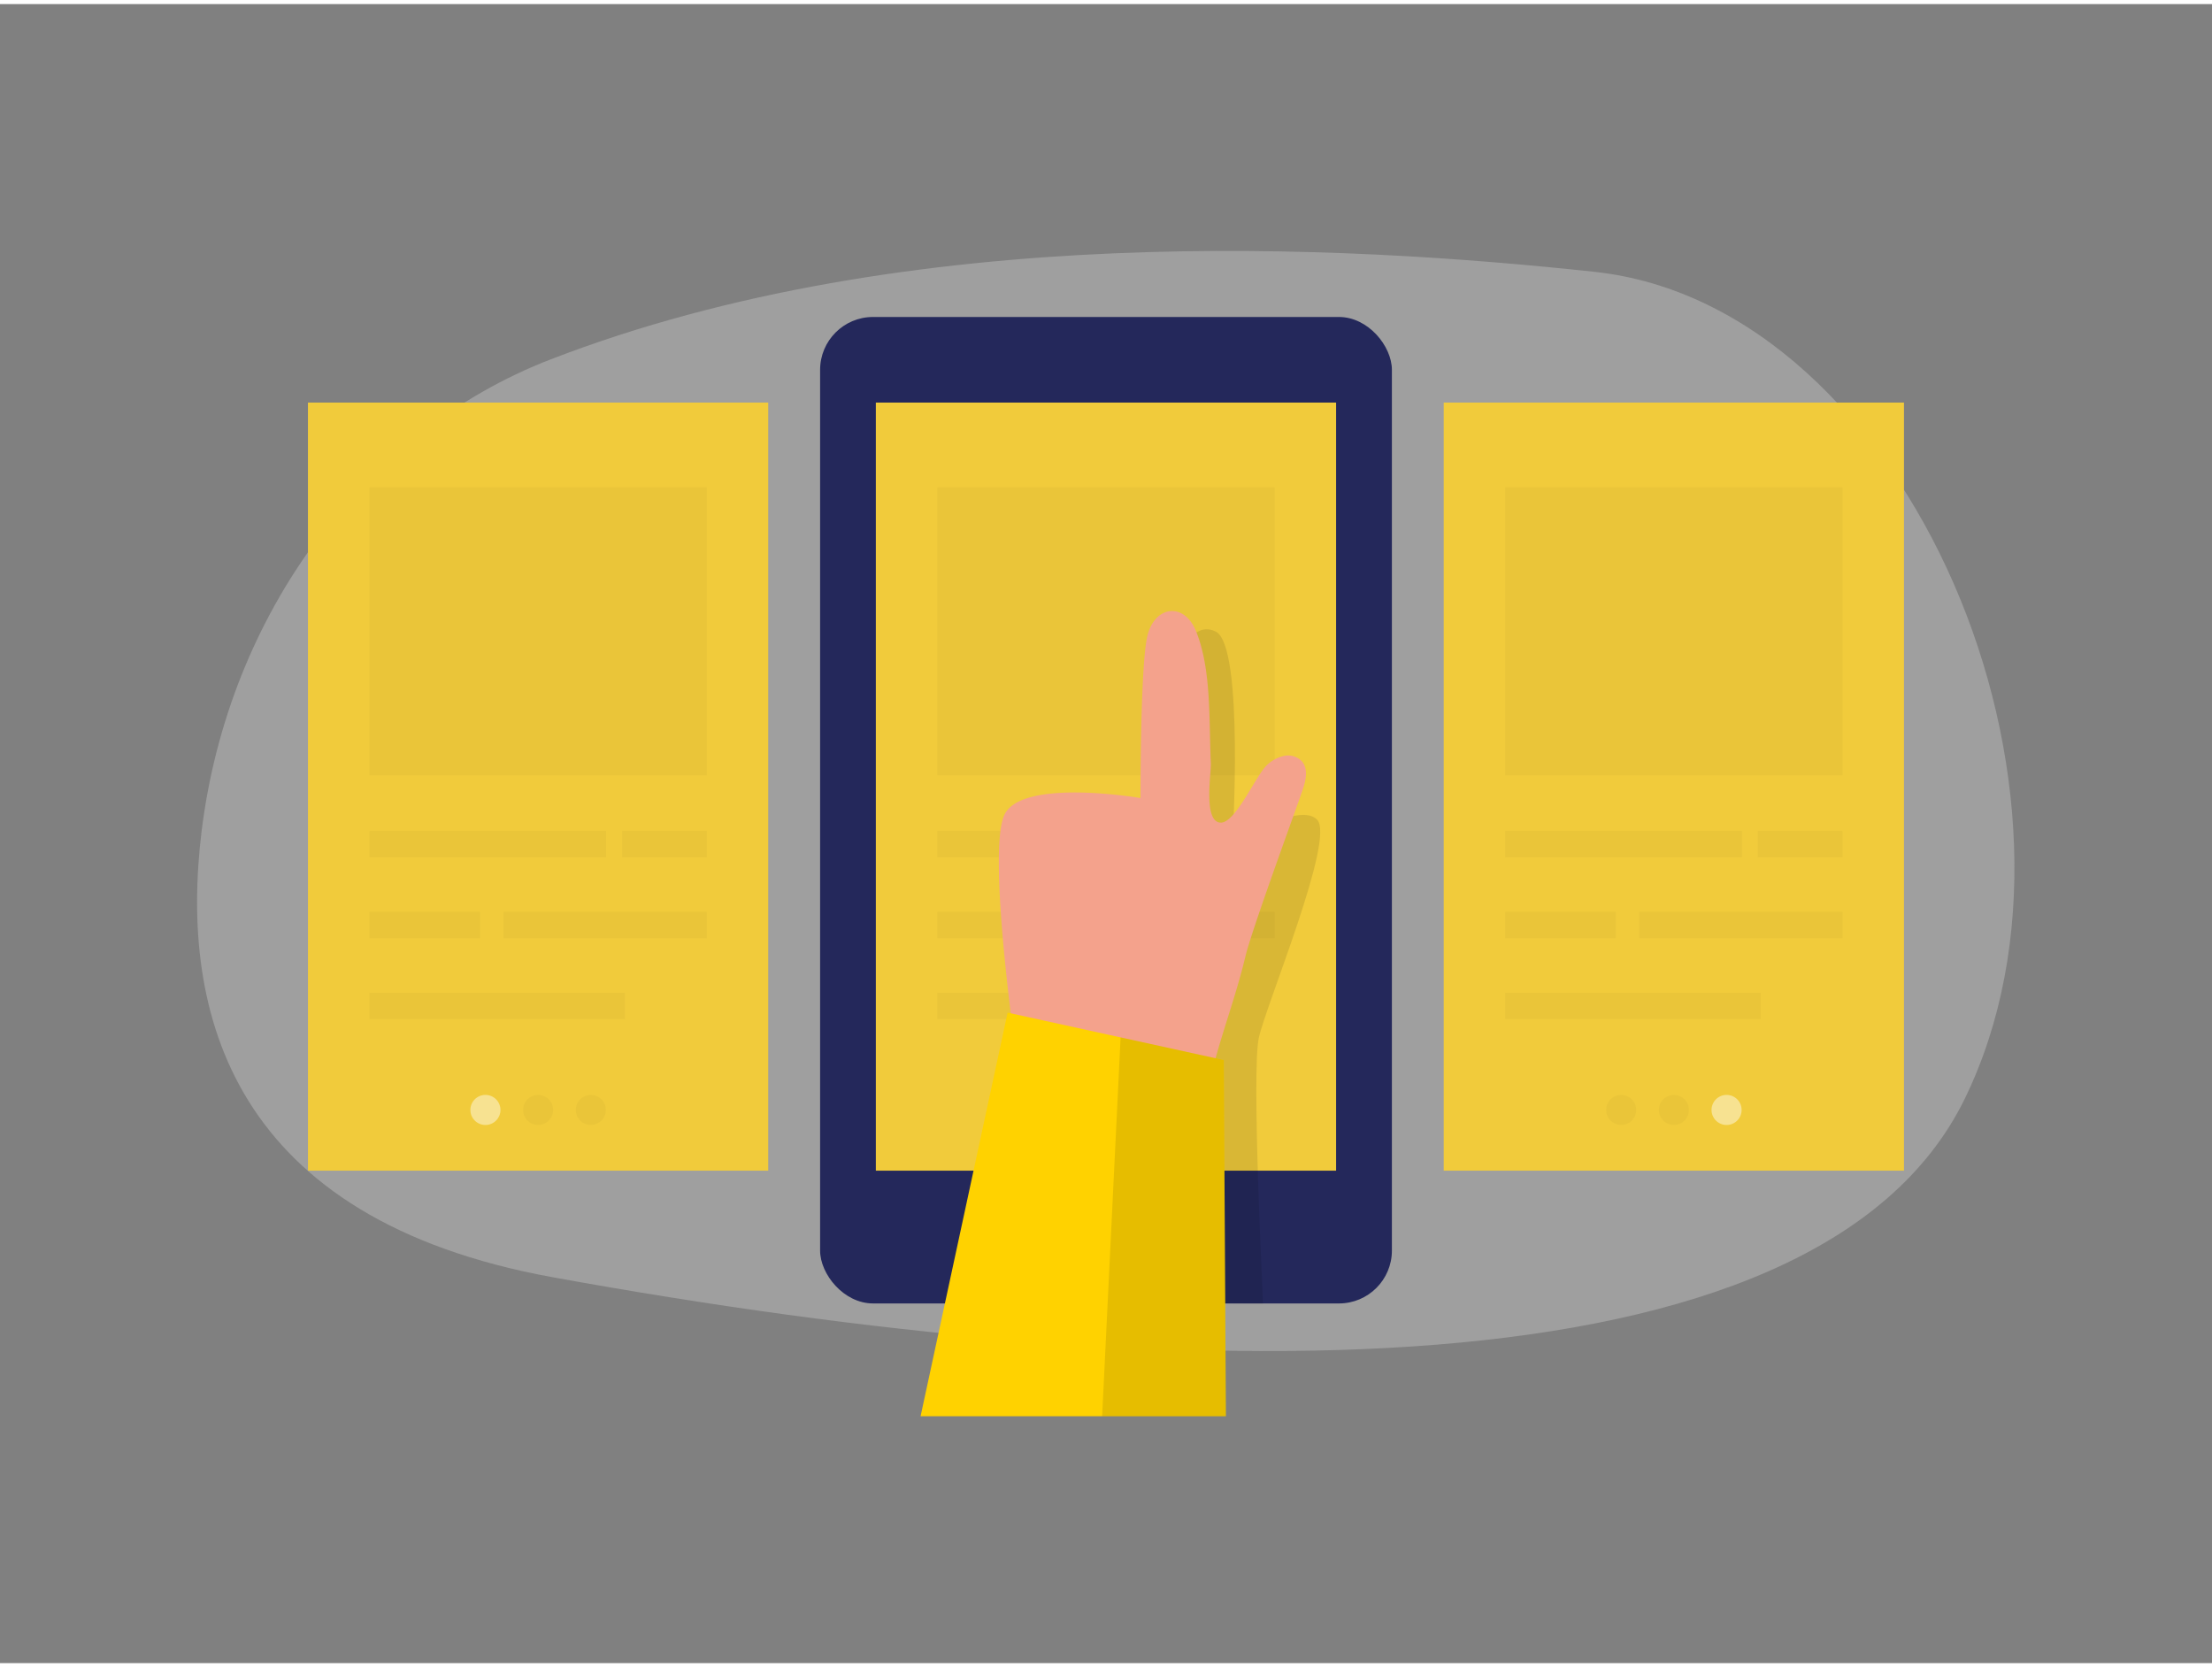 <svg id="Layer_1" data-name="Layer 1" xmlns="http://www.w3.org/2000/svg" viewBox="0 0 400 300" width="406" height="306" class="illustration styles_illustrationTablet__1DWOa"><rect x="0" y="0" width="400" height="300" fill="#808080" stroke="none"/><title>_</title><path d="M99.46,64.29c-33.34,12.91-58.08,45.63-63,85.22-4.11,33.36,5.71,70.22,63.52,80.72,112.48,20.44,228.43,22.83,255.32-32.3s-9.91-143.41-67-149.52C243,43.55,164.59,39.08,99.46,64.29Z" fill="#e6e6e6" opacity="0.3"></path><rect x="148.3" y="56.58" width="103.4" height="178.38" rx="9.57" fill="#24285b"></rect><circle cx="200" cy="222.02" r="7.49" opacity="0.03"></circle><rect x="158.38" y="72.06" width="83.23" height="138.89" fill="#f1cb3b"></rect><circle cx="190.47" cy="199.97" r="2.72" opacity="0.03"></circle><circle cx="200" cy="199.97" r="2.72" fill="#fff" opacity="0.44"></circle><circle cx="209.53" cy="199.97" r="2.72" opacity="0.03"></circle><rect x="169.49" y="87.38" width="61.02" height="52.09" opacity="0.03"></rect><rect x="169.49" y="149.51" width="42.81" height="4.77" opacity="0.03"></rect><rect x="215.19" y="149.51" width="15.32" height="4.77" opacity="0.03"></rect><rect x="169.49" y="164.14" width="20" height="4.77" opacity="0.03"></rect><rect x="193.74" y="164.14" width="36.77" height="4.77" opacity="0.03"></rect><rect x="169.49" y="178.78" width="46.21" height="4.77" opacity="0.03"></rect><rect x="55.69" y="72.06" width="83.23" height="138.89" fill="#f1cb3b"></rect><circle cx="87.78" cy="199.97" r="2.72" fill="#fff" opacity="0.44"></circle><circle cx="97.31" cy="199.97" r="2.72" opacity="0.03"></circle><circle cx="106.84" cy="199.97" r="2.72" opacity="0.03"></circle><rect x="66.8" y="87.38" width="61.02" height="52.09" opacity="0.03"></rect><rect x="66.8" y="149.51" width="42.81" height="4.77" opacity="0.03"></rect><rect x="112.5" y="149.51" width="15.32" height="4.77" opacity="0.03"></rect><rect x="66.8" y="164.14" width="20" height="4.77" opacity="0.03"></rect><rect x="91.05" y="164.14" width="36.77" height="4.77" opacity="0.03"></rect><rect x="66.8" y="178.78" width="46.21" height="4.77" opacity="0.03"></rect><rect x="261.07" y="72.06" width="83.23" height="138.89" fill="#f1cb3b"></rect><circle cx="293.16" cy="199.97" r="2.72" opacity="0.03"></circle><circle cx="302.69" cy="199.97" r="2.72" opacity="0.03"></circle><circle cx="312.22" cy="199.97" r="2.72" fill="#fff" opacity="0.44"></circle><rect x="272.18" y="87.38" width="61.02" height="52.09" opacity="0.03"></rect><rect x="272.18" y="149.51" width="42.81" height="4.77" opacity="0.03"></rect><rect x="317.88" y="149.51" width="15.32" height="4.77" opacity="0.03"></rect><rect x="272.18" y="164.14" width="20" height="4.77" opacity="0.03"></rect><rect x="296.44" y="164.14" width="36.77" height="4.77" opacity="0.03"></rect><rect x="272.18" y="178.78" width="46.21" height="4.77" opacity="0.03"></rect><path d="M228.4,235c0-1-2.12-42-.76-48.1s13.84-35.92,10.55-39.4-15.34,4.44-15.34,4.44,2.2-35.91-3-38.47-7.51,7.47-7.51,7.47l-2.77,40.17-13.72,73.7Z" opacity="0.1"></path><path d="M219.13,193.19c1.75-7,4.38-13.83,6.06-20.9,1.11-4.68,8.29-24.24,10.3-30,.62-1.77,1.15-3.91-.05-5.35a3.48,3.48,0,0,0-3.19-1,6.38,6.38,0,0,0-3.08,1.61c-2,1.76-5.69,10.47-8.39,10.46-3.27,0-1.73-9-1.82-10.73-.37-7.45.18-17-2.73-24-2.16-5.2-7.52-4.5-8.78,1.12s-1.21,29.17-1.21,29.17-20.92-3.59-24.49,2.79,2.46,46.91,2.46,46.91Z" fill="#f4a28c"></path><polygon points="221.68 255.36 221.3 190.95 182.21 182.37 166.47 255.36 221.68 255.36" fill="#ffd200"></polygon><polygon points="221.68 255.36 221.3 190.95 202.64 186.85 199.3 255.36 221.68 255.36" opacity="0.1"></polygon></svg>